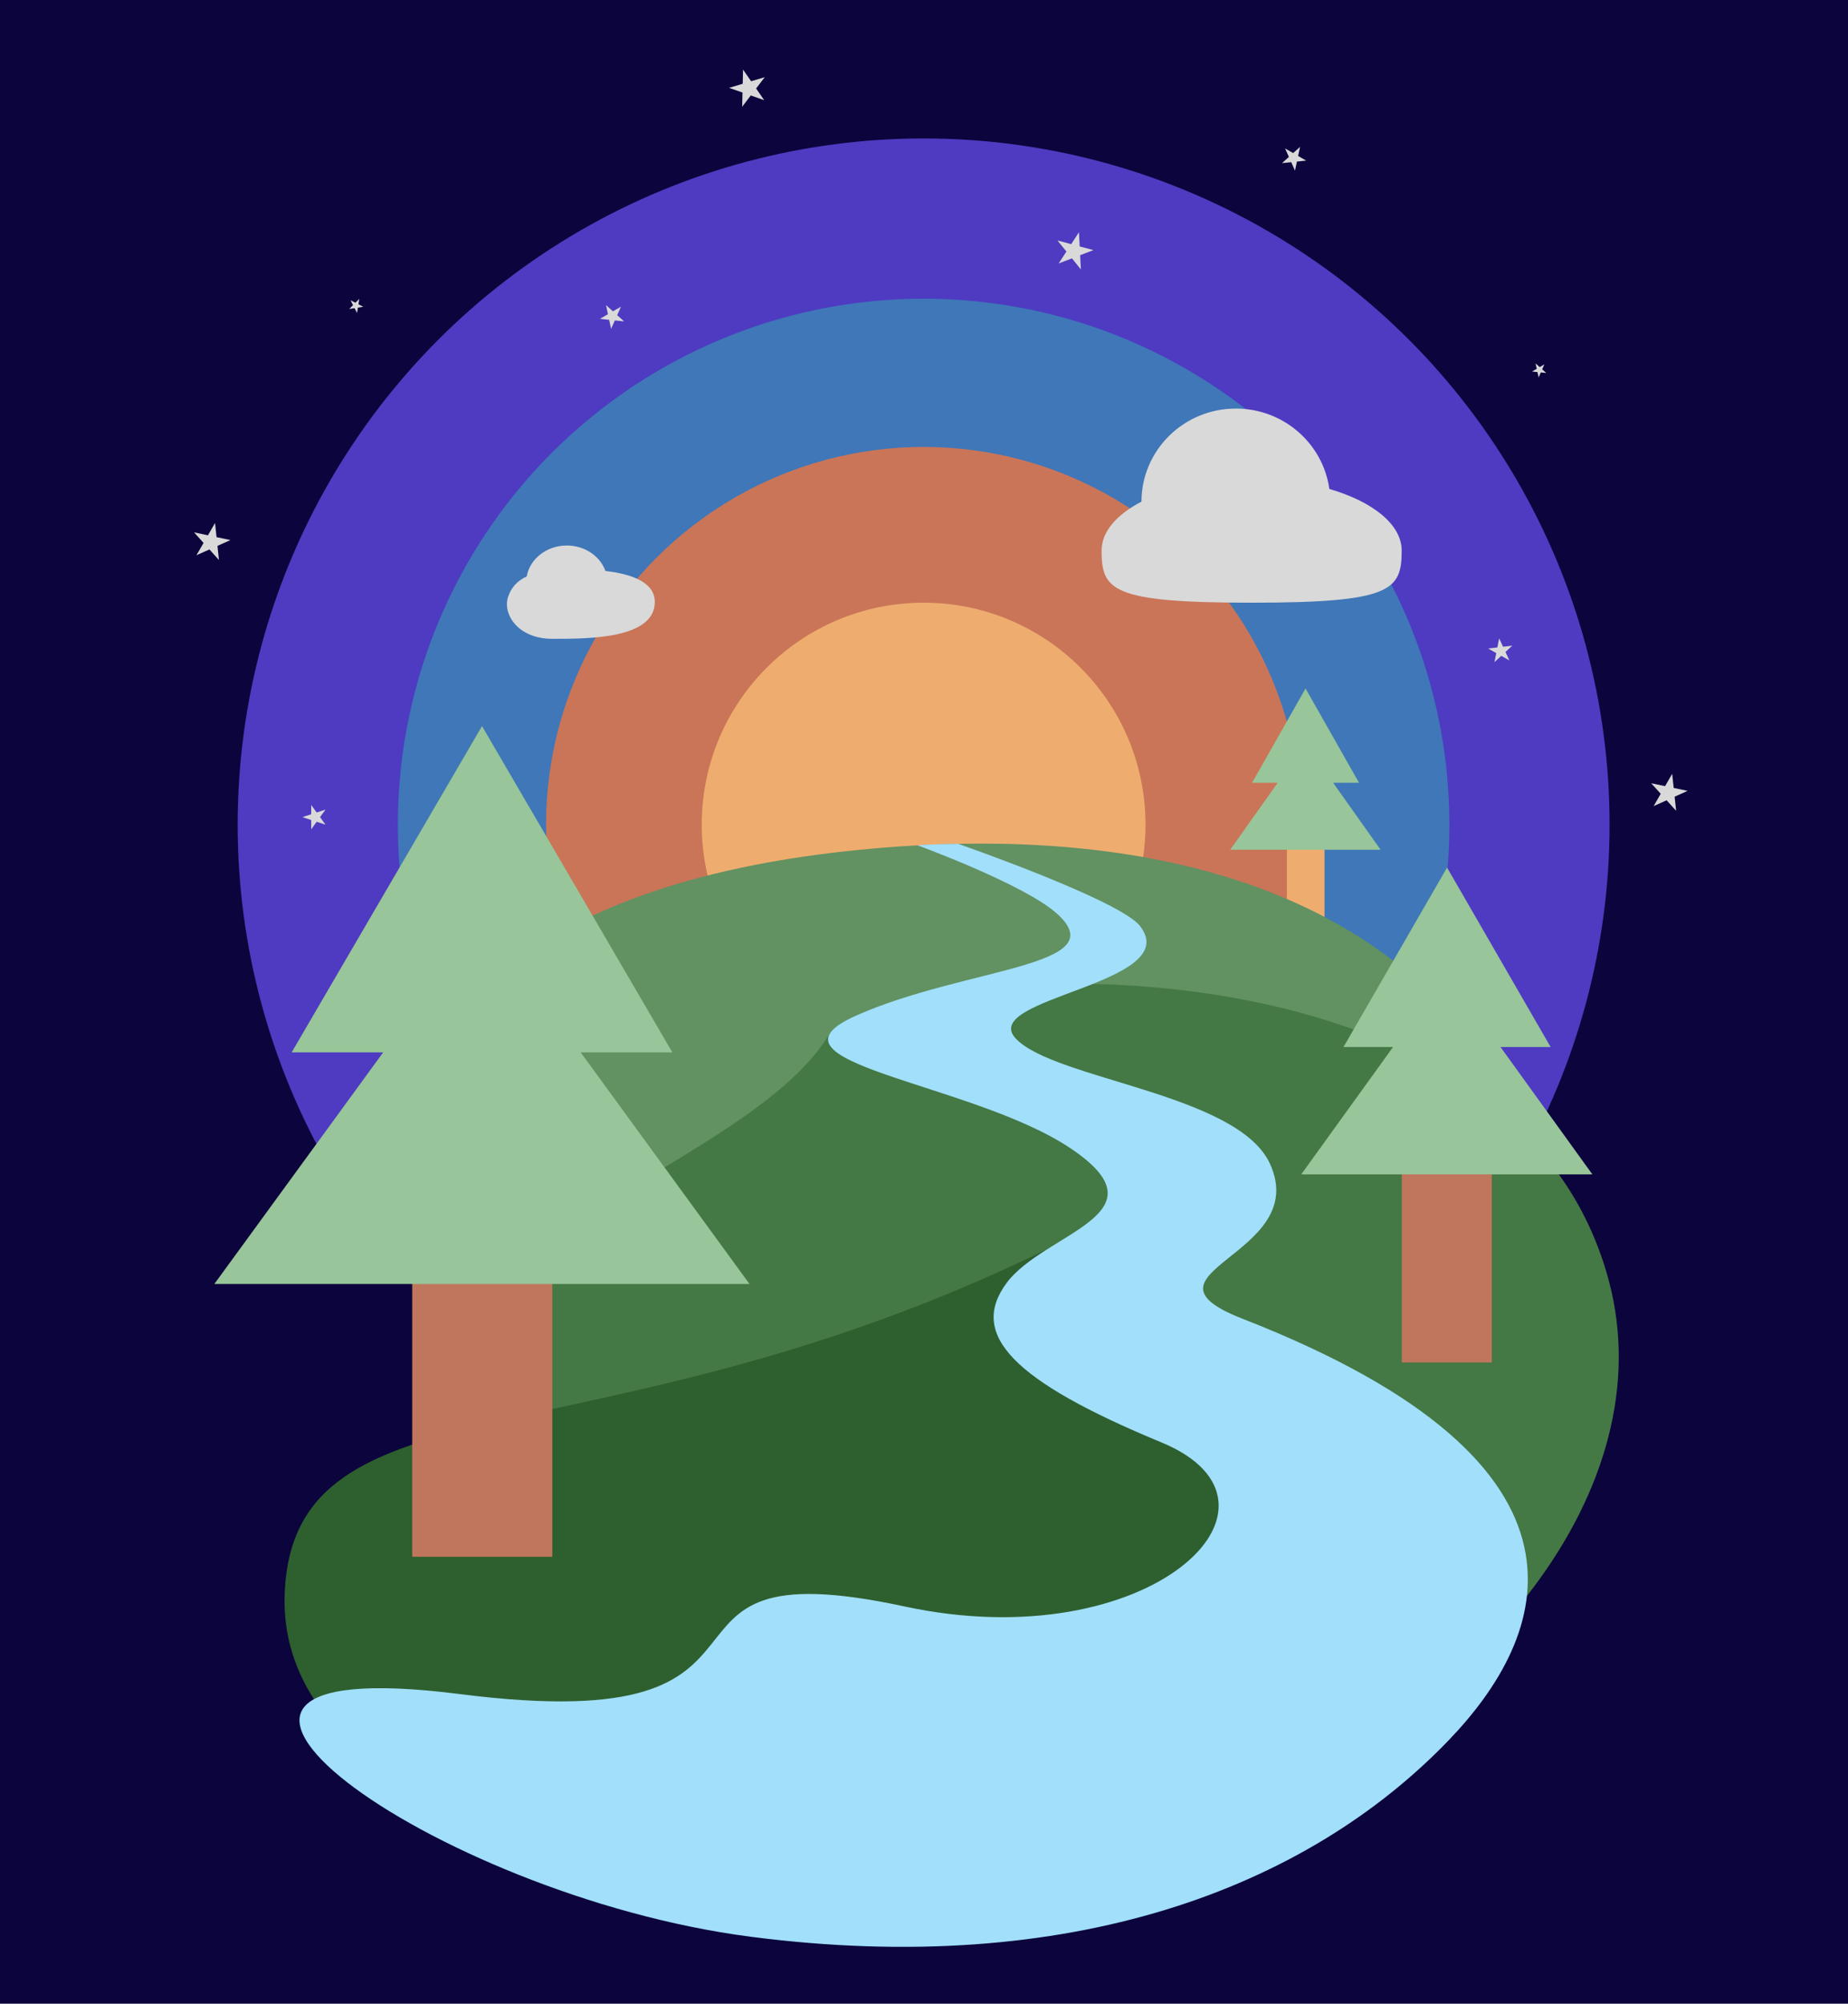 <svg width="2457" height="2663" viewBox="0 0 2457 2663" fill="none" xmlns="http://www.w3.org/2000/svg">
<rect width="2457" height="2663" fill="#0C043D"/>
<circle cx="1228" cy="1096" r="912" fill="#4E3BC1"/>
<circle cx="1228" cy="1096" r="699" fill="#3F77B8"/>
<circle cx="1228" cy="1096" r="502" fill="#CA7558"/>
<circle cx="1228" cy="1096" r="295" fill="#EEAD6F"/>
<path d="M2243.73 1051.1L2226.49 1058.82L2228.52 1077.61L2215.84 1063.6L2198.6 1071.33L2208.01 1054.94L2195.33 1040.94L2213.82 1044.82L2223.22 1028.43L2225.24 1047.22L2243.73 1051.1Z" fill="#D9D9D9"/>
<path d="M2010.66 858.094L2001.59 866.484L2006.77 877.697L1995.99 871.67L1986.93 880.06L1989.33 867.945L1978.55 861.917L1990.81 860.457L1993.21 848.341L1998.39 859.554L2010.66 858.094Z" fill="#D9D9D9"/>
<path d="M2041.65 483.018L2047.06 487.868L2053.34 484.222L2050.4 490.866L2055.81 495.716L2048.58 494.972L2045.64 501.615L2044.12 494.512L2036.89 493.767L2043.18 490.121L2041.65 483.018Z" fill="#D9D9D9"/>
<path d="M1728.48 195.192L1725.91 207.274L1736.6 213.449L1724.32 214.74L1721.75 226.822L1716.73 215.538L1704.45 216.829L1713.62 208.565L1708.6 197.281L1719.3 203.457L1728.48 195.192Z" fill="#D9D9D9"/>
<path d="M1434.5 308.656L1435.49 327.52L1453.73 332.409L1436.1 339.179L1437.09 358.043L1425.2 343.362L1407.56 350.132L1417.85 334.289L1405.96 319.609L1424.21 324.498L1434.5 308.656Z" fill="#D9D9D9"/>
<path d="M987.909 92.451L998.651 107.99L1016.75 102.577L1005.29 117.594L1016.03 133.133L998.207 126.875L986.747 141.892L987.191 123.007L969.368 116.749L987.466 111.336L987.909 92.451Z" fill="#D9D9D9"/>
<path d="M805.722 405.5L814.901 413.765L825.598 407.589L820.574 418.872L829.753 427.137L817.469 425.846L812.445 437.129L809.877 425.048L797.594 423.757L808.29 417.581L805.722 405.5Z" fill="#D9D9D9"/>
<path d="M466.071 399.071L472.545 402.369L477.682 397.232L476.545 404.408L483.019 407.706L475.843 408.843L474.706 416.019L471.408 409.545L464.232 410.682L469.37 405.545L466.071 399.071Z" fill="#D9D9D9"/>
<path d="M258 707.517L276.477 711.444L285.922 695.085L287.897 713.871L306.374 717.799L289.117 725.482L291.092 744.269L278.452 730.231L261.195 737.914L270.64 721.555L258 707.517Z" fill="#D9D9D9"/>
<path d="M402 1086L413.747 1082.18L413.747 1069.83L421.007 1079.82L432.753 1076.01L425.493 1086L432.753 1095.99L421.007 1092.18L413.747 1102.17L413.747 1089.82L402 1086Z" fill="#D9D9D9"/>
<path fill-rule="evenodd" clip-rule="evenodd" d="M700.29 766.106C704.45 742.798 726.731 725 753.593 725C777.599 725 797.946 739.214 804.971 758.874C839.497 762.779 870.592 773.713 870.592 800C870.592 849.045 782.447 849.016 736.437 849.001C735.642 849 734.86 849 734.092 849C688.806 849 667.786 816.269 675.6 793.033C680.031 779.857 688.634 771.449 700.29 766.106Z" fill="#D9D9D9"/>
<path fill-rule="evenodd" clip-rule="evenodd" d="M1517.63 666.721C1517.72 598.376 1573.87 543 1643.11 543C1706.55 543 1758.99 589.475 1767.42 649.82C1825.07 666.598 1863.59 696.995 1863.59 731.707C1863.59 784.565 1850.16 801 1664.09 801C1478.02 801 1464.59 784.565 1464.59 731.707C1464.59 706.62 1484.71 683.788 1517.63 666.721Z" fill="#D9D9D9"/>
<rect x="1711" y="1040" width="50" height="217" fill="#EEAD6F"/>
<path fill-rule="evenodd" clip-rule="evenodd" d="M1806.91 1040.36L1735.77 915L1664.63 1040.36H1698.68L1635.59 1129.34H1835.59L1772.49 1040.36H1806.91Z" fill="#98C599"/>
<path d="M1158.75 1127.92C659.394 1172.49 450.416 1404.95 561 1747.5C671.585 2090.05 1068.38 2263.48 1315.5 2292.5C1562.62 2321.52 1857.5 2227 2009.5 1891.5C2161.5 1556 1947.59 1057.51 1158.75 1127.92Z" fill="#629162"/>
<path d="M1102 1375.5C969.508 1591.79 352 1679.5 636 2106C1155.15 2885.63 2287 2256.5 2139 1702C2007.91 1210.85 1160.5 1280 1102 1375.5Z" fill="#447844"/>
<path d="M378.498 2117.5C360 2569.5 1568.5 2651 1901.5 2258.5C2100.19 2024.3 1852 1838.5 1642 1778C1543.02 1749.48 1568.96 1686.32 1584.5 1619C1607 1521.5 1434.93 1639.32 1390.5 1661C792.97 1952.6 390.551 1823 378.498 2117.5Z" fill="#2E5F2E"/>
<rect x="1863.77" y="1391.41" width="119.678" height="419.351" fill="#C0765C"/>
<path fill-rule="evenodd" clip-rule="evenodd" d="M2061.63 1391.53L1923.93 1153.01L1786.22 1391.53H1852.13L1730 1560.83H2117.15L1995.02 1391.53H2061.63Z" fill="#98C599"/>
<rect x="548.043" y="1398.65" width="186.304" height="670.35" fill="#C0765C"/>
<path fill-rule="evenodd" clip-rule="evenodd" d="M893.934 1398.64L640.848 965L387.762 1398.64H509.442L284.979 1706.45H996.505L772.042 1398.64H893.934Z" fill="#98C599"/>
<path d="M1202.5 2135C814.999 2051.5 1102 2314 611.5 2251.5C120.999 2189 573.066 2519 998 2574C1422.93 2629 1736 2510 1925.5 2313.5C2057.39 2176.73 2154 1948.5 1652.22 1752.74C1495.36 1691.54 1744.53 1668.9 1688.47 1546.65C1645.64 1453.24 1402.95 1435.08 1350.84 1380.59C1298.73 1326.11 1575.69 1307.94 1515.73 1230.75C1488.89 1196.2 1274 1121.5 1274 1121.5C1274 1121.5 1232.5 1122 1220 1123.5C1220 1123.5 1362.58 1175.5 1405.6 1214.56C1482.91 1284.74 1285.89 1285.24 1140.27 1348.81C994.655 1412.38 1290.88 1437.67 1422.93 1525.89C1554.99 1614.11 1387.96 1637.46 1337.99 1705.57C1288.03 1773.68 1346.44 1835.3 1544.17 1917.03C1741.89 1998.76 1528.19 2205.18 1202.5 2135Z" fill="#A1DFFA"/>
</svg>